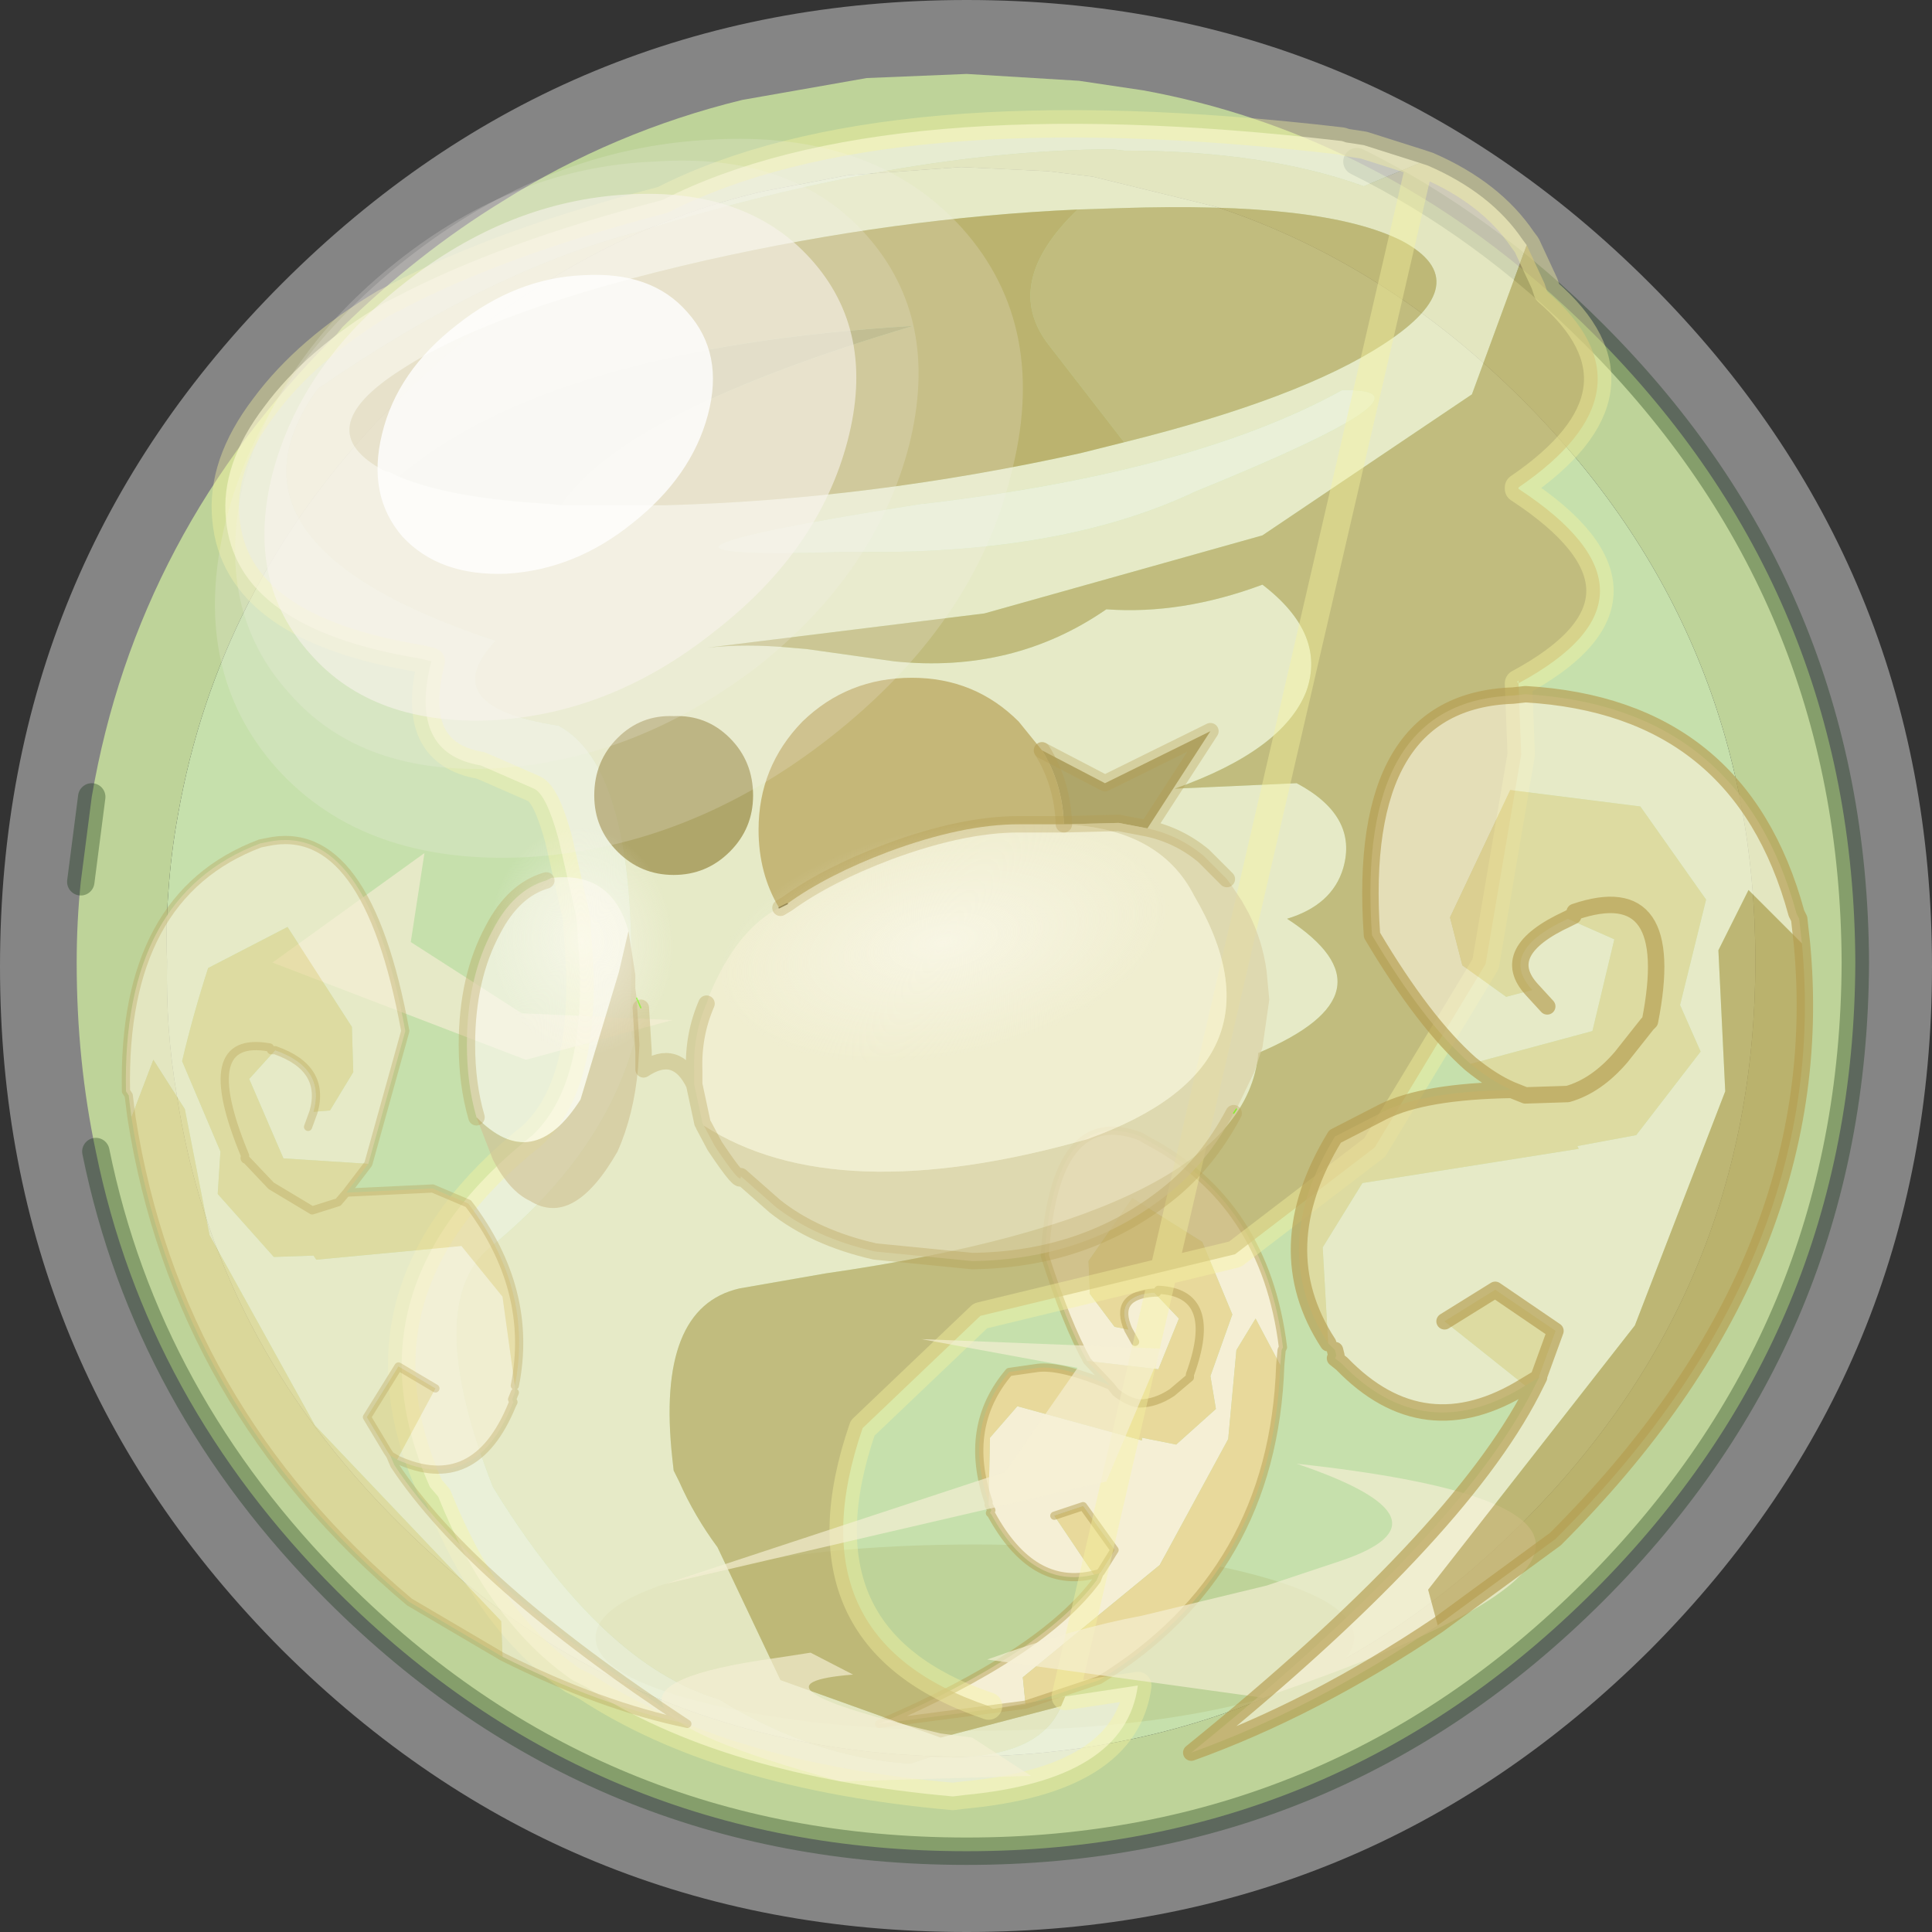 <svg viewBox="0 0 70.55 70.55" xmlns="http://www.w3.org/2000/svg" xmlns:xlink="http://www.w3.org/1999/xlink"><rect x="0" y="0" width="70.55" height="70.55" fill="#333333" stroke="none"/><g transform="translate(-243.85 -191.05)"><use transform="translate(243.85 191.05)" width="70.55" height="70.55" xlink:href="#a"/><use transform="translate(246.3 193.75)" width="65.8" height="65.4" xlink:href="#b"/><use transform="translate(275.8 232.2)" width="15.05" height="21.95" xlink:href="#c"/><use transform="translate(248.3 195.05)" width="61.75" height="62.1" xlink:href="#d"/><use transform="translate(251.7 196.1)" width="29.5" height="26.25" xlink:href="#e"/></g><defs><g id="b"><path d="M52.8 11.9q-5-5-11.2-7.05l-4.5-1.1-1.65-.2-3.15-.15-4.15.3-3.15.6q-3.8.9-7.2 2.9-3.2 1.85-6.05 4.7l-.6.6q-6 6.3-7.45 14.55-.25 1.35-.35 2.8-.1 1.25-.05 2.55-.05 2.5.35 4.85Q5 46.2 11.75 52.9q8.5 8.5 20.55 8.55 12-.05 20.5-8.55t8.5-20.5-8.5-20.5m-6.05-8.7q4.65 2.3 8.65 6.3 9.5 9.5 9.55 22.95Q64.9 45.9 55.4 55.4t-22.9 9.5q-13.5 0-23-9.5Q2.55 48.45.7 39.35q-.7-3.3-.7-6.9 0-1.5.15-2.95l.4-3.1Q2.2 16.75 9.5 9.5l.2-.25q2.75-2.7 5.85-4.6Q19.6 2.1 24.3.95l4.55-.8L32.5 0l4.1.25 2.35.35q4.1.75 7.8 2.6" fill="#bed399" fill-rule="evenodd" transform="translate(.35)"/><path d="M52.8 11.9q8.5 8.5 8.5 20.5t-8.5 20.5-20.5 8.55q-12.05-.05-20.55-8.55Q5 46.2 3.65 37.25q-.4-2.35-.35-4.85-.05-1.3.05-2.55.1-1.45.35-2.8 1.45-8.25 7.45-14.55l.6-.6q2.85-2.85 6.05-4.7 3.4-2 7.2-2.9l3.15-.6 4.15-.3 3.15.15 1.65.2 4.5 1.1q6.2 2.05 11.2 7.05" fill="#c6e0ac" fill-rule="evenodd" transform="translate(.35)"/><path d="M46.75 3.2q4.65 2.3 8.65 6.3 9.5 9.5 9.55 22.95Q64.9 45.9 55.4 55.4t-22.9 9.5q-13.5 0-23-9.5Q2.55 48.45.7 39.35M.15 29.5l.4-3.1" fill="none" stroke="#002600" stroke-linecap="round" stroke-linejoin="round" stroke-opacity=".302" transform="translate(.35)"/><path d="M42.6 59.5q-4.05 1-9.8 1t-9.8-1-4.05-2.4T23 54.7t9.8-1 9.8 1 4.05 2.4-4.05 2.4" fill="#bed399" fill-rule="evenodd" transform="translate(.35)"/></g><g id="c"><path d="m290.6 240.9.05-.55.05-.1q-.65-5.3-4.95-7.55l-.25-.15q-3.15-1.2-3.5 4.35.8 2.5 1.55 3.85l2.6.3.75-1.85-.9-.95q-1.5.1-.95 1.35l-.5-.1-.9-1.2-.05-1.2 1.6-2.3 2.55 1.6 1.1 2.65-.8 2.25.2 1.2-1.45 1.3-1.25-.25v.1L281 242.4l-1 1.15-.05 2.35v.1l.1.2-.05.1.05.05q1.5 2.75 3.75 2.2l-1.45-2.15 1.05-.35 1.15 1.6-.5.8-.05.05-.1.25q-2 2.7-7.95 5.25l5.35-.7-.1-1 5-4.1 2.5-4.6.3-3.25.7-1.15.9 1.7m-5.3-.85-.25-.45.25.45" fill="#f5efd5" fill-rule="evenodd" transform="translate(-275.8 -232.2)"/><path d="m283.55 240.75.85.9q-1.8-.75-2.65-.65l-1.05.15q-1.7 2-.75 4.75l.05-2.35 1-1.15 4.55 1.25v-.1l1.25.25 1.45-1.3-.2-1.2.8-2.25-1.1-2.65-2.55-1.6-1.6 2.3.05 1.2.9 1.2.5.1q-.55-1.25.95-1.35h.1l.05-.1q2.25.1 1.15 3.1v.1l-.65.55q-.6.4-1.2.4-.4-.05-.85-.4l-.2-.25.2.25q.45.35.85.4.6 0 1.2-.4l.65-.55v-.1q1.1-3-1.15-3.1l-.05.1h-.1l.9.95-.75 1.85-2.6-.3m.25 7.8.2-.05.05-.05.5-.8-1.15-1.6-1.05.35 1.45 2.15m-2.5 4.75 2.7-.9q6.35-3.9 6.6-11.5l-.9-1.7-.7 1.15-.3 3.25-2.5 4.6-5 4.1.1 1" fill="#e8d99b" fill-rule="evenodd" transform="translate(-275.8 -232.2)"/><path d="m14.8 8.7.05-.55.05-.1Q14.25 2.75 9.95.5L9.7.35Q6.55-.85 6.2 4.7 7 7.2 7.75 8.55l.85.9Q6.8 8.7 5.95 8.8l-1.05.15q-1.7 2-.75 4.75m0 .1.1.2-.05.1.05.05q1.5 2.75 3.75 2.2l.2-.05-.1.25q-2 2.7-7.95 5.25l5.35-.7 2.7-.9q6.35-3.9 6.6-11.5m-4.6-2.65h.1l.05-.1q2.25.1 1.15 3.1v.1l-.65.55q-.6.4-1.2.4-.4-.05-.85-.4l-.2-.25m1.6-3.4q-1.5.1-.95 1.35l.25.45M6.55 14.2l1.05-.35 1.15 1.6-.5.8-.05.05" fill="none" stroke="#b49d50" stroke-linecap="round" stroke-linejoin="round" stroke-opacity=".502" stroke-width=".3"/></g><g id="f"><path d="m47.25 1.45.3.1q2.3 1 3.45 2.7l.15.2-2 5.45-7.65 5.15-10.15 2.85-10.1 1.25q1.4-.15 3 0l.6.05 3.2.45q4.35.45 7.75-1.9 2.75.2 5.7-.9 2.35 1.8 1.6 3.9-.85 2.15-4.8 3.55l4.45-.2q2.25 1.2 1.7 3.1-.4 1.35-2.05 1.85 4.15 2.7-1.05 4.9-.5 5.85-15.8 8.05l-3.15.55q-3.05.7-2.45 6.2l.05.45.2.4q.55 1.25 1.4 2.4l2.3 4.85 5.85 2.1 4.4-1.15q-.85 2.05-4.75 1.85l-.75.25q-3.5-.2-7-2.35-4.25-1.25-8.25-7.75-2.6-6.65-.1-8.75 4.1-3.35 5.25-7.45l-.15-.7q.45-9.25-2.6-10.9-4.55-.7-2.3-3.1Q2.9 15.4 7 9.7q6.3-4.35 11.75-5.75Q28.3 1 36 .95l.45.05q5.15 0 8.75 1.3l2.05-.85m-10.8 10.2q6.45-1.6 9.5-3.6 3.45-2.25.65-3.75-2.85-1.45-10.3-1.2l-1.55.05Q28.1 3.45 21.2 5q-7.7 1.75-11.15 4-3.45 2.2-.6 3.7l.2.05.3.15q1.9.8 5.5 1l.45.05h3.8q7.45-.2 15.15-1.9l1.6-.4m-7.4 2.25Q15.7 16 26.4 15.65q7.7.15 12.65-2.2 9.35-3.8 5.35-3.7-5.45 3-15.3 4.15h-.05" fill="#f5efd5" fill-opacity=".659" fill-rule="evenodd" transform="translate(.15 .5)"/><path d="m51.15 4.45.65 1.4.1.3q4.15 3.6-1.05 7.15v.05q5.95 3.9 0 7.1l.1 2.6-1.3 7.65-4.05 6.7-5.1 3.9-9.3 2.25-4.3 4.1q-2.65 7.7 4.6 10.15l.15.1h.05l2.6-.45-.15.35-4.4 1.15-5.85-2.1L21.6 52q-.85-1.15-1.4-2.4l-.2-.4-.05-.45q-.6-5.5 2.45-6.2l3.15-.55q15.3-2.2 15.8-8.05 5.2-2.2 1.05-4.9 1.65-.5 2.05-1.85.55-1.9-1.7-3.1l-4.45.2q3.95-1.4 4.8-3.55.75-2.1-1.6-3.9-2.95 1.1-5.7.9-3.4 2.35-7.75 1.9l-3.2-.45-.6-.05q-1.6-.15-3 0l10.1-1.25 10.15-2.85 7.65-5.15 2-5.45m-16.4-1.3 1.55-.05q7.45-.25 10.3 1.2 2.8 1.5-.65 3.75-3.05 2-9.5 3.6L33.7 8.1q-1.75-2.25 1.05-4.95m16.1 17.2-.05.05.05.05v-.1" fill="#bdaa66" fill-opacity=".659" fill-rule="evenodd" transform="translate(.15 .5)"/><path d="m36.45 11.65-1.6.4q-7.7 1.7-15.15 1.9h-3.8q2.25-3.4 12.85-6.55-13.25.8-18.8 5.5l-.3-.15-.2-.05q-2.85-1.5.6-3.7Q13.5 6.75 21.2 5q6.9-1.55 13.55-1.85-2.8 2.7-1.05 4.95l2.75 3.55" fill="#b49d50" fill-opacity=".659" fill-rule="evenodd" transform="translate(.15 .5)"/><path d="m15.9 13.95-.45-.05q-3.6-.2-5.5-1 5.55-4.7 18.8-5.5-10.6 3.15-12.85 6.55" fill="#94823a" fill-opacity=".659" fill-rule="evenodd" transform="translate(.15 .5)"/><path d="m34.3 57.45 2.65-.4q-.45 3.45-6.35 4l-.4.05q-8.45-.75-13.4-4l-.5-.25q-3.05-2.1-4.9-6.7l-.3-.35q-3.25-7.3 3.75-12.85 2.1-2 1.65-7.2l-.05-.75-.65-2.85q-.45-1.65-.9-1.85l-1.6-.7-.35-.15q-2.65-.45-1.8-3.8l-.4-.1q-6.75-1.1-7.1-5.1-.2-2 1.4-4.1 1.55-2.1 4.4-3.8l.4-.2q3.8-2 9.75-3.55Q27.65-1.3 44.4.65l.15.05.65.1 2.05.65-2.05.85Q41.6 1 36.45 1L36 .95q-7.7.05-17.25 3Q13.3 5.35 7 9.7q-4.1 5.7 6.5 9.2-2.25 2.4 2.3 3.1 3.05 1.65 2.6 10.9l.15.7q-1.15 4.1-5.25 7.45-2.5 2.1.1 8.75 4 6.5 8.25 7.75 3.5 2.15 7 2.35l.75-.25q3.9.2 4.75-1.85l.15-.35M29.05 13.9h.05q9.85-1.15 15.3-4.15 4-.1-5.35 3.7-4.95 2.35-12.65 2.2-10.7.35 2.65-1.75" fill="#fbf9ee" fill-opacity=".659" fill-rule="evenodd" transform="translate(.15 .5)"/><path d="m47.25 1.45.3.1q2.3 1 3.45 2.7l.15.2.65 1.4.1.3q4.15 3.6-1.05 7.15v.05q5.95 3.9 0 7.1l.1 2.6-1.3 7.65-4.05 6.7-5.1 3.9-9.3 2.25-4.3 4.1q-2.65 7.7 4.6 10.15m2.8-.35 2.65-.4q-.45 3.45-6.35 4l-.4.05q-8.45-.75-13.4-4l-.5-.25q-3.05-2.1-4.9-6.7l-.3-.35q-3.25-7.3 3.75-12.85 2.1-2 1.65-7.2l-.05-.75-.65-2.85q-.45-1.65-.9-1.85l-1.6-.7-.35-.15q-2.65-.45-1.8-3.8l-.4-.1q-6.75-1.1-7.1-5.1-.2-2 1.4-4.1 1.55-2.1 4.4-3.8l.4-.2q3.8-2 9.75-3.55Q27.65-1.3 44.4.65l.15.05.65.1 2.05.65z" fill="none" stroke="#f9f49f" stroke-linecap="round" stroke-linejoin="round" stroke-opacity=".396" transform="translate(.15 .5)"/><path d="m30.9 58.95 2.15 1.4-6.95.2q-11.75-3.2-2.4-4.5l1.3-.2 1.55.8q-4.4.35 3.2 2.15l1.15.15M41.65 53.4l2.7-.9q4.45-1.5-1.6-3.55 18 1.95-1.1 8.5l-.1.05-10.1-1.4q3.2-1.15 5.65-1.6l4.55-1.1M34.75 45.45l-5.7-1.05 8.8.35-2.05 4.85-16.15 3.75 12.45-4.1 2.65-3.8" fill="#f5efd5" fill-opacity=".659" fill-rule="evenodd" transform="translate(.15 .5)"/><path d="m10.9 26.65-.5 3.25 4.05 2.6 5.5.25-5.35 1.45-9.25-3.55 5.55-4" fill="#f5eed4" fill-opacity=".659" fill-rule="evenodd" transform="translate(.15 .5)"/><path d="M49.1 34.35q-1.7-1.5-3.6-4.7-.6-8.55 5.15-8.75l.45-.05q7.85.45 9.9 8l.1.2.1.9L59.25 28l-1.1 2.2.25 5.15-3.3 8.55-7.55 9.65.35 1.3q-4.55 3.05-9 4.65 9.7-7.85 12.45-13.2l.25-.5v-.05l.6-1.65-2.2-1.5-1.85 1.15 2.95 2.35q-3.7 2.3-6.7-.8l-.25-.2.05-.1-.05-.2-.25-.25-.2-3.5 1.45-2.35 7.9-1.25-.05-.1 2.15-.4 2.35-3.05-.75-1.7.95-3.85-2.4-3.4-4.75-.6-2.2 4.65.45 1.75 1.6 1.15.95-.25q-1.3-1.4 1.3-2.6l1.7.75-.8 3.35-4.45 1.2m2.8-2.1-.55-.6.55.6" fill="#f5efd5" fill-opacity=".659" fill-rule="evenodd" transform="translate(.15 .5)"/><path d="m49.1 34.35 4.45-1.2.8-3.35-1.7-.75q-2.6 1.2-1.3 2.6l-.95.25-1.6-1.15-.45-1.75 2.2-4.65 4.75.6 2.4 3.4-.95 3.85.75 1.7-2.35 3.05-2.15.4.05.1-7.9 1.25-1.45 2.35.2 3.5q-2.25-3.45.25-7.55l1.75-.9q1.5-.75 4.7-.8-.7-.3-1.5-.95m2 11.75-2.95-2.35L50 42.6l2.2 1.5-.6 1.65v.05l-.5.3m1.55-17.05.2-.1.05-.15q3.8-1.3 2.75 4l-.1.1-.95 1.2q-.9 1.05-1.95 1.35l-1.55.05-.5-.2.5.2 1.55-.05q1.05-.3 1.95-1.35l.95-1.2.1-.1q1.05-5.3-2.75-4l-.05.15-.2.1" fill="#e8d99b" fill-opacity=".659" fill-rule="evenodd" transform="translate(.15 .5)"/><path d="m47.9 54.85-.35-1.3 7.55-9.65 3.3-8.55-.25-5.15 1.1-2.2 1.95 1.95q1.1 11.65-9 21.75l-4.3 3.15" fill="#b7a157" fill-opacity=".659" fill-rule="evenodd" transform="translate(.15 .5)"/><path d="m61.35 30.45-.1-.9-.1-.2q-2.05-7.55-9.9-8l-.45.05q-5.75.2-5.15 8.75 1.9 3.2 3.6 4.7m3.55-5.3q-2.6 1.2-1.3 2.6l.55.6M44.3 45.3l.05.2-.05.1.25.2q3 3.1 6.7.8m-2.95-2.35 1.85-1.15 2.2 1.5-.6 1.65v.05l-.25.5Q48.75 52.15 39.05 60q4.45-1.6 9-4.65m13.3-24.9q1.1 11.65-9 21.75l-4.3 3.15m-4-10.3q-2.25-3.45.25-7.55l1.75-.9q1.5-.75 4.7-.8-.7-.3-1.5-.95m1.5.95.5.2 1.55-.05q1.05-.3 1.95-1.35l.95-1.2.1-.1q1.05-5.3-2.75-4l-.05.15-.2.1M51.75 46.3l-.5.3" fill="none" stroke="#b49d50" stroke-linecap="round" stroke-linejoin="round" stroke-opacity=".659" stroke-width=".6"/><path d="m24.15 28.5-.25.15v.05l-.05-.05.3-.15" fill="#faf7e7" fill-opacity=".659" fill-rule="evenodd" transform="translate(.15 .5)"/><path d="m33.45 22.9 2.3 1.2 3.85-1.9-2.3 3.55-1.05-.2-2 .05q-.05-1.5-.8-2.7m-15.5-.45q.85-.85 2.05-.8 1.2-.05 2.05.8t.85 2.1q0 1.2-.85 2.05t-2.05.85-2.05-.85-.85-2.05q0-1.25.85-2.1" fill="#94823a" fill-opacity=".659" fill-rule="evenodd" transform="translate(.15 .5)"/><path d="M12.8 36.3q-.35-1.2-.35-2.65 0-2.45.95-4.2.75-1.45 1.95-1.8l.2-.1h.1q2.1-.2 2.7 1.95L18 31l-1.4 4.65q-1.75 2.75-3.8.65" fill="#fbf9ee" fill-opacity=".659" fill-rule="evenodd" transform="translate(.15 .5)"/><path d="m18.65 31.95.1 1.7-.05.85q-.15 1.7-.75 3.05-1.6 2.8-3.2 1.8-.75-.35-1.35-1.5l-.6-1.55q2.05 2.1 3.8-.65L18 31l.35-1.5.25 1.6v.5l.05.35" fill="#d0c295" fill-opacity=".659" fill-rule="evenodd" transform="translate(.15 .5)"/><path d="m40.2 27.6.15.2.4.6.25.45q.5 1 .65 2.1l.1 1.05-.25 1.75-.3.9-.65 1.35-.1.15q-.95 1.8-2.4 2.95-3 2.4-7.15 2.45l-3.55-.35q-2.2-.5-3.65-1.65l-1.25-1.1q.05.4-.95-1.1l-.4-.75q4.8 3.1 14 .5 7.55-2.7 3.9-8.9-1.25-2.45-4.75-2.6l2-.05 1.05.2q1.15.25 2.05 1l.85.85" fill="#dbd0a4" fill-opacity=".659" fill-rule="evenodd" transform="translate(.15 .5)"/><path d="m21.1 36.6-.05-.1-.3-1.4v-.5q-.05-1.3.45-2.45l.1-.3q1-2.4 2.55-3.2l.05.05v-.05l.25-.15q1.45-1.05 3.7-1.9 2.7-1 4.75-1h1.65q3.5.15 4.75 2.6 3.65 6.2-3.9 8.9-9.2 2.6-14-.5" fill="#f5efd5" fill-opacity=".659" fill-rule="evenodd" transform="translate(.15 .5)"/><path d="M23.85 28.65q-.75-1.25-.75-2.85 0-2.3 1.6-3.95 1.65-1.6 4-1.6 2.3 0 3.9 1.6l.85 1.05q.75 1.2.8 2.7H32.6q-2.05 0-4.75 1-2.25.85-3.7 1.9l-.3.15" fill="#b49d50" fill-opacity=".659" fill-rule="evenodd" transform="translate(.15 .5)"/><path d="M40.6 36.65q-.95 1.8-2.4 2.95-3 2.4-7.15 2.45l-3.55-.35q-2.2-.5-3.65-1.65l-1.25-1.1q.05.4-.95-1.1l-.4-.75m-.05-.1-.3-1.4q-.65-1.35-1.85-.55v-.65l-.1-1.6m-6 4q-.35-1.2-.35-2.65 0-2.45.95-4.2.75-1.45 1.95-1.8m18.1-4.75 2.3 1.2 3.85-1.9-2.3 3.55q1.15.25 2.05 1l.85.85m-5.95-2 2-.05 1.05.2M24.3 29q1.45-1.05 3.7-1.9 2.7-1 4.75-1h1.65m-10.35 3.05.25-.15m-3.4 6.6v-.5q-.05-1.3.45-2.45" fill="none" stroke="#b49d50" stroke-linecap="round" stroke-linejoin="round" stroke-opacity=".329" stroke-width=".6"/><path d="M34.4 26.1q-.05-1.5-.8-2.7" fill="none" stroke="#b49d50" stroke-linecap="round" stroke-linejoin="round" stroke-opacity=".329" stroke-width=".6"/><path d="m40.7 36.5-.1.15M18.95 32.8l-.15-.35" fill="none" stroke="#6f0" stroke-linecap="round" stroke-linejoin="round" stroke-opacity=".659" stroke-width=".05"/><path d="m24.3 29-.3.15" fill="none" stroke="#70622c" stroke-linecap="round" stroke-linejoin="round" stroke-opacity=".659" stroke-width=".05"/><path d="M36.35 31.65q-2.1 1.9-5.5 2.7t-6.1 0q-2.7-.75-3.1-2.55-.45-1.85 1.65-3.7t5.5-2.65 6.1-.05 3.2 2.6q.35 1.8-1.75 3.65" fill="url(#g)" fill-rule="evenodd" transform="translate(.15 .5)"/><path d="M19.95 32.35q-.8 1.6-2.3 1.95t-2.85-.75q-1.4-1.05-1.75-2.9-.5-1.8.3-3.35.75-1.55 2.25-1.9t2.9.7q1.35 1.05 1.8 2.9.4 1.8-.35 3.35" fill="url(#h)" fill-rule="evenodd" transform="translate(.15 .5)"/><path d="m.2 36.3-.1-.8-.1-.15q-.15-7.15 4.9-9.05l.25-.05q3.65-.8 5.05 6.9L8.85 38l-3.1-.2-1.25-2.9.95-1.05q1.85.65 1.4 2.25l.6-.05.85-1.4L8.25 33 5.9 29.35 3 30.85q-.55 1.7-.95 3.4l1.4 3.3-.1 1.55 2.05 2.3 1.45-.05.1.15 5.3-.5 1.5 1.85.45 3.25v.25l-.1.25.05.1-.05.1q-1.35 3.3-4.2 2l1.4-2.6-1.35-.8-1.15 1.85.75 1.25.1.15.15.35q2.85 4.3 10.7 9.45-3.15-.65-6.75-2.45l-.05-1.3-6.8-7.15-3.85-6.95-.9-4.6L1 34.2l-.8 2.1m6.45.35.2-.55-.2.55" fill="#f5efd5" fill-opacity=".659" fill-rule="evenodd" transform="translate(.15 .5)"/><path d="m8.85 38-.8 1.05 3.15-.15 1.3.55q2.4 3.15 1.7 6.65l-.45-3.25-1.5-1.85-5.3.5-.1-.15-1.45.05-2.05-2.3.1-1.55-1.4-3.3q.4-1.7.95-3.4l2.9-1.5L8.25 33l.05 1.65-.85 1.4-.6.05q.45-1.6-1.4-2.25H5.3l-.05-.1q-2.75-.5-.9 3.95-.05.15.05.15l.9.95 1.5.9.95-.3.3-.35-.3.35-.95.3-1.5-.9-.9-.95q-.1 0-.05-.15-1.85-4.45.9-3.95l.05.1h.15L4.5 34.9l1.25 2.9 3.1.2M9.9 48.8l-.25-.15-.1-.15-.75-1.25 1.15-1.85 1.35.8-1.4 2.6m3.85 7.2-3.4-2Q1.85 46.85.2 36.3l.8-2.1L2.15 36l.9 4.6 3.85 6.95 6.8 7.15.05 1.3" fill="#e8d99b" fill-opacity=".659" fill-rule="evenodd" transform="translate(.15 .5)"/><path d="m.35 36.8-.1-.8-.1-.15Q0 28.7 5.05 26.8l.25-.05q3.65-.8 5.05 6.9L9 38.5l-.8 1.05 3.15-.15 1.3.55q2.4 3.15 1.7 6.65m0 .25-.1.25.05.1-.05.1q-1.35 3.3-4.2 2l-.25-.15.15.35q2.85 4.3 10.7 9.45-3.15-.65-6.75-2.45l-3.4-2Q2 47.35.35 36.8m5.25-2.45h-.15l-.05-.1q-2.75-.5-.9 3.95-.05.15.05.15l.9.95 1.5.9.95-.3.3-.35m-2.6-5.2Q7.45 35 7 36.6l-.2.55m4.65 9.55-1.35-.8-1.15 1.85L9.7 49l.1.15" fill="none" stroke="#b49d50" stroke-linecap="round" stroke-linejoin="round" stroke-opacity=".329" stroke-width=".3"/></g><g id="e" fill-rule="evenodd"><path d="M274.2 217.95q-5.15 4.05-11.1 4.4-5.95.3-9.15-3.25-3.2-3.6-1.85-9.05 1.4-5.45 6.6-9.55 5.15-4.05 11.1-4.35 5.95-.35 9.2 3.25 3.2 3.6 1.75 9.05-1.35 5.4-6.55 9.5" fill="#f8f3ed" fill-opacity=".2" transform="translate(-251.7 -196.1)"/><path d="M252.75 208.65q1.25-4.6 5.6-8.05t9.4-3.65q5.05-.35 7.75 2.7t1.55 7.65q-1.2 4.65-5.55 8.1-4.4 3.35-9.4 3.7-5.05.3-7.7-2.75-2.75-3.05-1.65-7.7" fill="#f8f3ed" fill-opacity=".2" transform="translate(-251.7 -196.1)"/><path d="M253.8 208.35q1.05-4 4.8-6.95 3.8-3 8.15-3.25t6.7 2.35q2.4 2.65 1.35 6.65t-4.85 6.95q-3.75 3-8.1 3.25-4.35.2-6.65-2.4-2.4-2.65-1.4-6.6" fill="#f8f3ed" fill-opacity=".6" transform="translate(-251.7 -196.1)"/><path d="M260.55 202.9q2.15-1.7 4.6-1.8 2.5-.15 3.8 1.35 1.35 1.5.75 3.75t-2.75 3.95q-2.1 1.7-4.6 1.85-2.45.1-3.8-1.35-1.3-1.5-.75-3.75.55-2.3 2.75-4" fill="#fff" fill-opacity=".8" transform="translate(-251.7 -196.1)"/></g><radialGradient id="g" cx="0" cy="0" r="819.2" gradientTransform="matrix(.01 -.002 .001 .005 29.85 29.9)" gradientUnits="userSpaceOnUse"><stop stop-color="#fcfaef" stop-opacity=".659" offset="0"/><stop stop-color="#fbf8ed" stop-opacity="0" offset="1"/></radialGradient><radialGradient id="h" cx="0" cy="0" r="819.2" gradientTransform="matrix(.004 -.001 .001 .005 16.65 29.85)" gradientUnits="userSpaceOnUse"><stop stop-color="#fcfaef" stop-opacity=".659" offset="0"/><stop stop-color="#fbf8ed" stop-opacity="0" offset="1"/></radialGradient><path d="M310.65 226.65q0-13.1-9.2-22.35-9.25-9.25-22.35-9.2-13.1-.05-22.35 9.2-9.2 9.25-9.2 22.35t9.2 22.35q9.25 9.2 22.35 9.25 13.1-.05 22.35-9.25 9.2-9.25 9.2-22.35m3.75-.3q0 14.6-10.3 24.95-10.35 10.3-24.95 10.3-14.65 0-25-10.3-10.3-10.35-10.3-24.95 0-14.65 10.3-24.95 10.35-10.35 25-10.35 14.6 0 24.95 10.35 10.3 10.3 10.3 24.95" fill="#fff" fill-opacity=".4" fill-rule="evenodd" transform="translate(-243.85 -191.05)" id="a"/><use width="61.75" height="62.1" xlink:href="#f" id="d"/></defs></svg>
